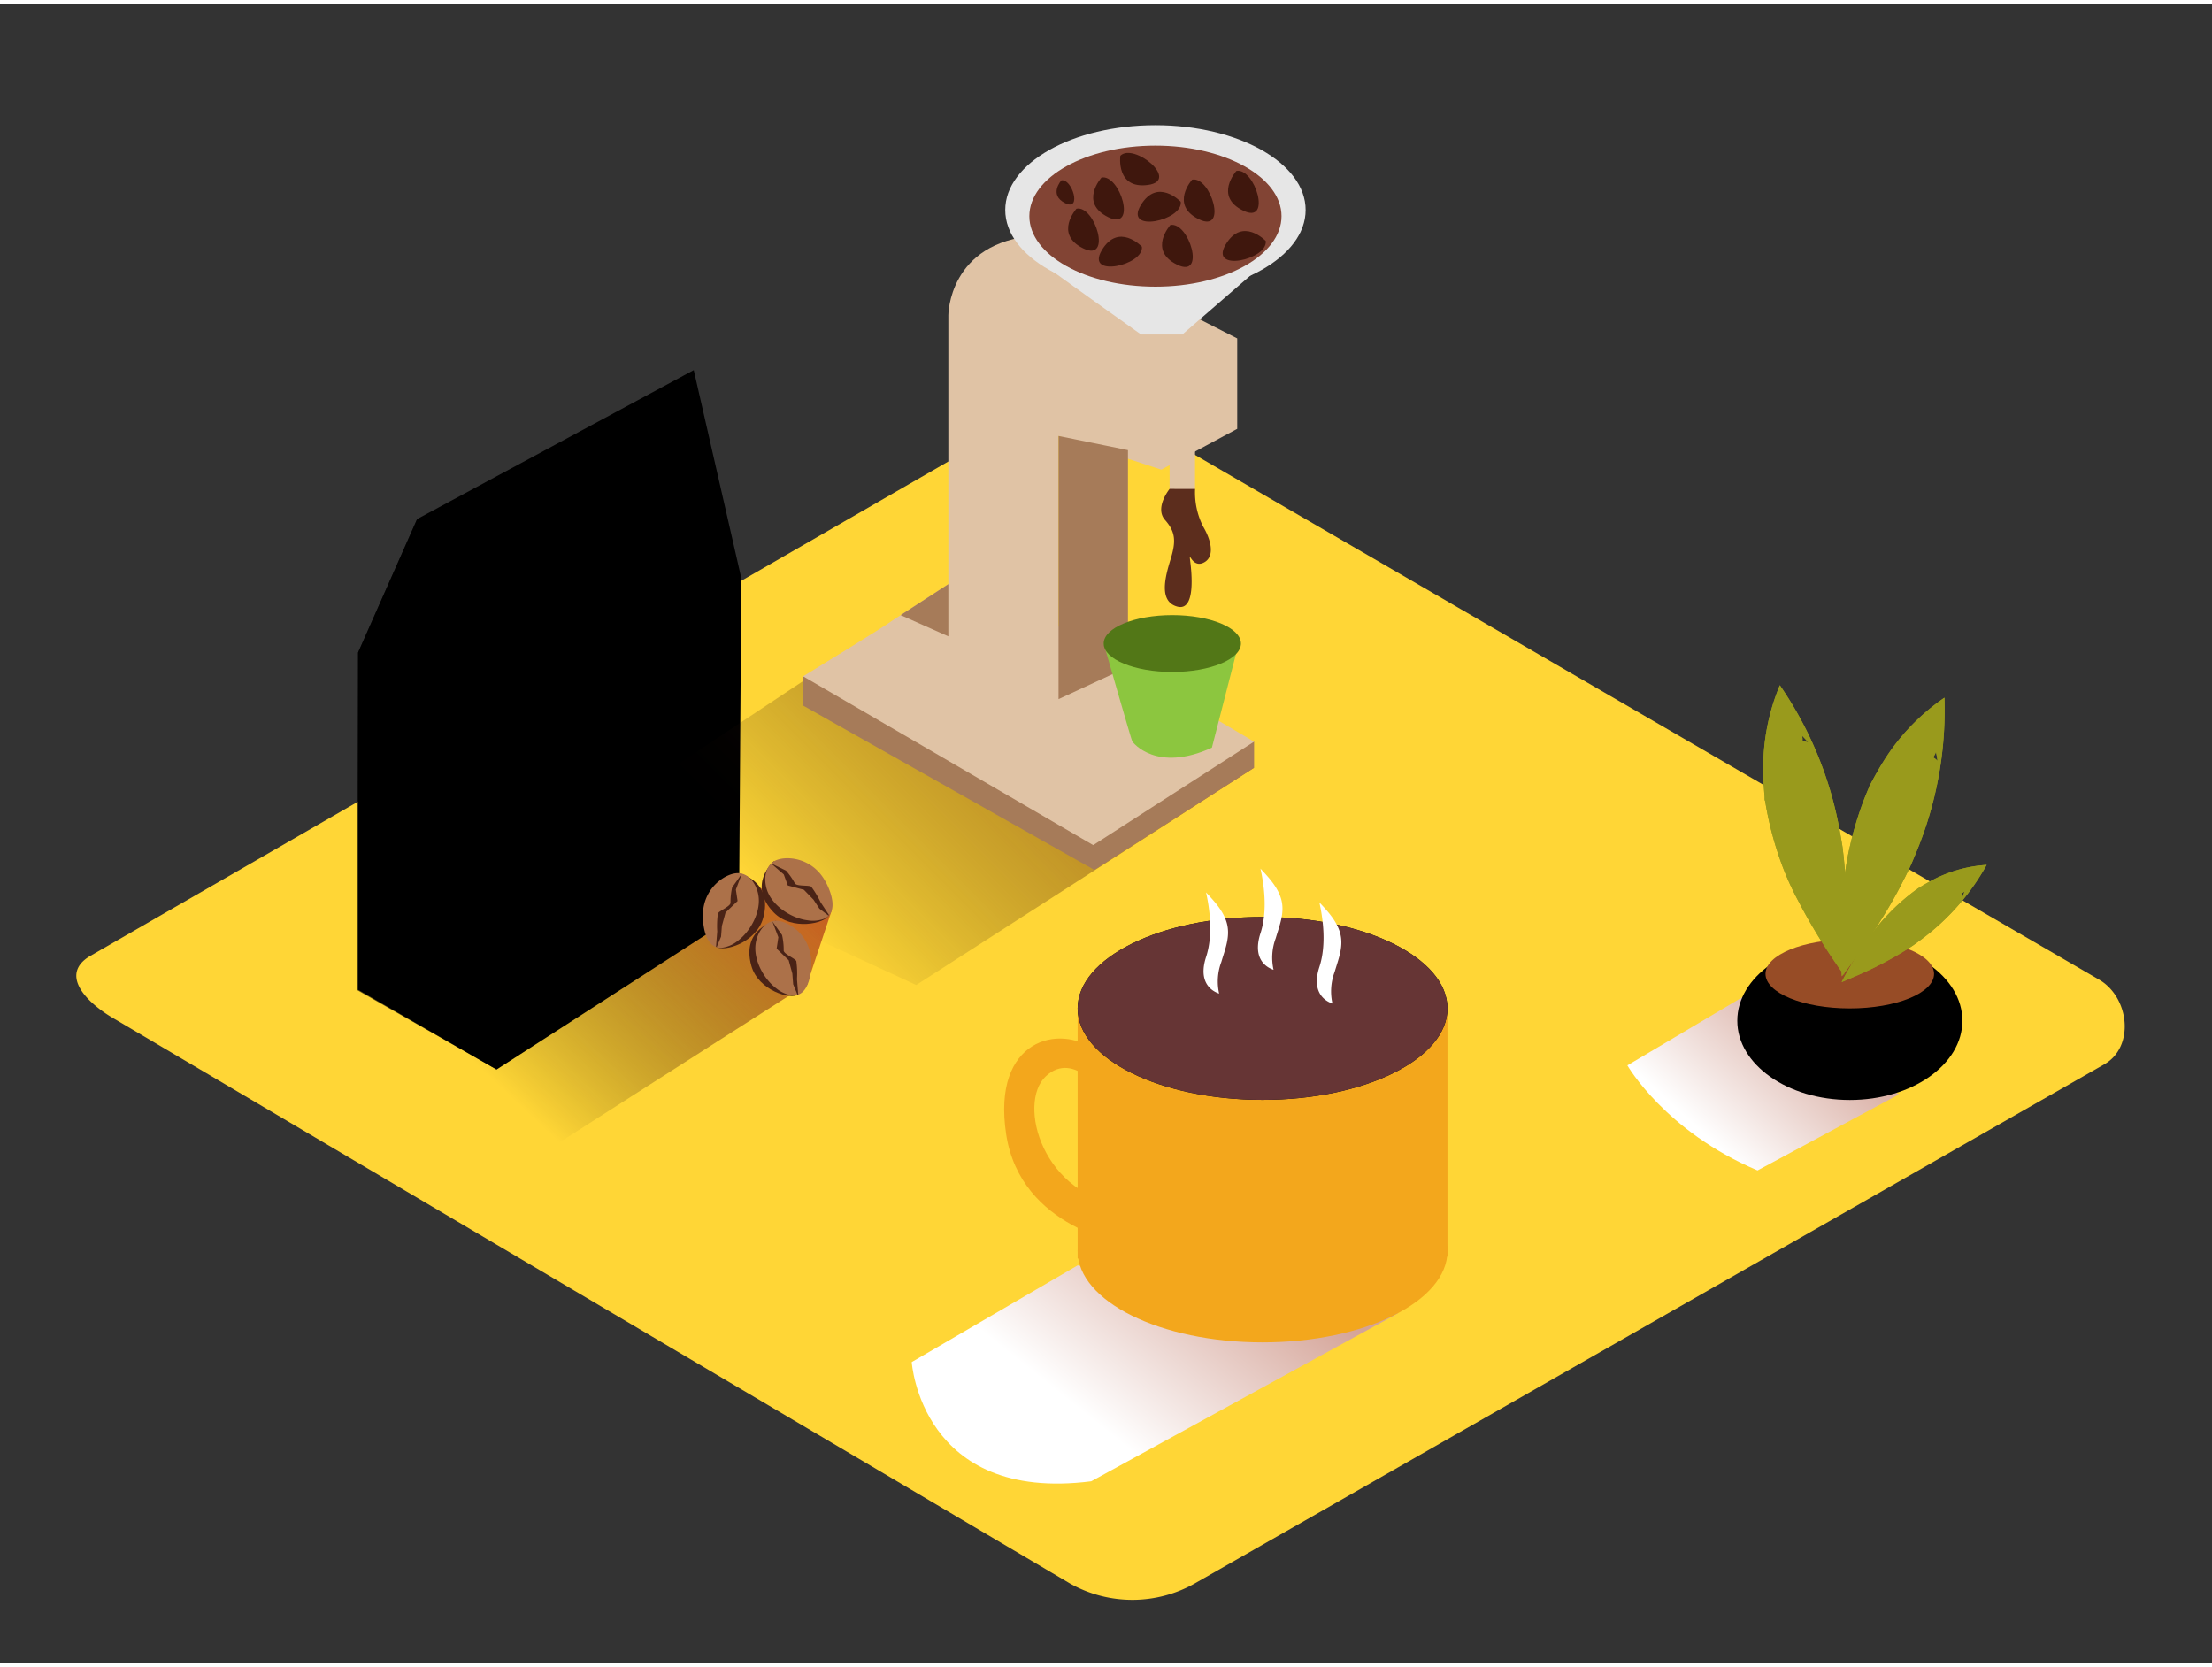 <svg xmlns="http://www.w3.org/2000/svg" xmlns:xlink="http://www.w3.org/1999/xlink" viewBox="0 0 400 300" width="406" height="306" class="illustration styles_illustrationTablet__1DWOa"><rect x="0" y="0" width="400" height="300" fill="#333333" stroke="none"/><defs><linearGradient id="linear-gradient" x1="84.78" y1="190.52" x2="138.59" y2="133.4" gradientUnits="userSpaceOnUse"><stop offset="0" stop-opacity="0"></stop><stop offset="1" stop-color="#f15a24"></stop></linearGradient><linearGradient id="linear-gradient-2" x1="223.97" y1="222.18" x2="197.16" y2="255.68" gradientUnits="userSpaceOnUse"><stop offset="0" stop-color="#d4a397"></stop><stop offset="1" stop-color="#fff"></stop></linearGradient><linearGradient id="linear-gradient-3" x1="331.11" y1="181.06" x2="309.1" y2="205.19" xlink:href="#linear-gradient-2"></linearGradient><linearGradient id="linear-gradient-4" x1="143.4" y1="166.08" x2="232.13" y2="77.35" xlink:href="#linear-gradient"></linearGradient></defs><title>PP</title><g style="isolation: isolate;"><g id="Layer_2" data-name="Layer 2"><path d="M193.54,285.63,21,183.68c-5.49-3.08-10.2-8.15-4.85-11.46L189.32,72.44c2.6-1.61,6.54-2.66,9.18-1.13L379.57,176.4c5.49,3.19,6.48,12.1,1,15.29L216.28,285.46A22.94,22.94,0,0,1,193.54,285.63Z" fill="#ffd636"></path><polyline points="86.33 158.92 37.52 189.06 85.95 215.56 145.96 177.21 150.44 163.77 126.77 156.57" fill="url(#linear-gradient)"></polyline><polyline points="89.8 192.66 133.64 164.43 134.05 103.8 125.45 66.19 75.43 93.12 64.75 117.26 64.75 178.24 88.85 192.12" fill="#000000"></polyline><polygon points="64.75 117.26 89.8 133.02 89.8 192.66 64.48 178.24 64.75 117.26" opacity="0.61"></polygon><polygon points="89.8 133.02 75.43 93.12 64.75 117.26 89.8 133.02" opacity="0.61"></polygon><g opacity="0.61"><path d="M101.67,141.25a1.69,1.69,0,0,1,1.74-.2,2.15,2.15,0,0,1,.82,1.68l-1.44.81a.83.83,0,0,0-.45-.6.86.86,0,0,0-.77.12,2.5,2.5,0,0,0-1,1.16,4.92,4.92,0,0,0-.43,1.87,2.27,2.27,0,0,0,.3,1.47c.23.27.54.29.94.07a2.34,2.34,0,0,0,.79-.76,3.84,3.84,0,0,0,.52-1.14l1.44-.81a7.74,7.74,0,0,1-1,2.69,5,5,0,0,1-1.8,1.82,1.88,1.88,0,0,1-1.42.29,1.4,1.4,0,0,1-.9-.92,4.67,4.67,0,0,1-.26-1.93,8.24,8.24,0,0,1,.42-2.32,7,7,0,0,1,1-2A4.59,4.59,0,0,1,101.67,141.25Z"></path><path d="M110.16,138.37a4.16,4.16,0,0,1,.29,1.91,8,8,0,0,1-.46,2.35,7.79,7.79,0,0,1-1.08,2,4.8,4.8,0,0,1-1.45,1.33,1.91,1.91,0,0,1-1.41.28,1.49,1.49,0,0,1-1-.9,4.17,4.17,0,0,1-.29-1.92,7.62,7.62,0,0,1,.46-2.33,7.79,7.79,0,0,1,1.08-2,4.8,4.8,0,0,1,1.45-1.33,1.9,1.9,0,0,1,1.42-.29A1.49,1.49,0,0,1,110.16,138.37Zm-1.55,4.6a4.64,4.64,0,0,0,.46-1.91,2.08,2.08,0,0,0-.32-1.46c-.25-.27-.59-.28-1,0a2.73,2.73,0,0,0-1.08,1.22,4.69,4.69,0,0,0-.46,1.91,2.09,2.09,0,0,0,.33,1.46c.24.27.59.27,1,0a2.75,2.75,0,0,0,1.08-1.22"></path><polygon points="115.02 133.8 114.96 135.34 112.66 136.64 112.59 138.41 114.37 137.4 114.31 138.88 112.53 139.88 112.41 143.13 111.05 143.9 111.36 135.86 115.02 133.8"></polygon><polygon points="119.36 131.34 119.31 132.89 117.01 134.18 116.94 135.95 118.71 134.95 118.66 136.42 116.88 137.42 116.75 140.68 115.4 141.44 115.72 133.4 119.36 131.34"></polygon><polygon points="123.55 128.98 123.49 130.52 121.36 131.72 121.3 133.41 123.19 132.34 123.13 133.81 121.24 134.88 121.17 136.66 123.3 135.46 123.24 137.01 119.75 138.99 120.06 130.95 123.55 128.98"></polygon><polygon points="127.81 126.58 127.75 128.12 125.62 129.32 125.55 131.01 127.44 129.94 127.39 131.41 125.49 132.47 125.42 134.26 127.55 133.05 127.49 134.61 124.01 136.58 124.32 128.54 127.81 126.58"></polygon></g><g opacity="0.61"><path d="M100.46,133.11h0q2.9-1.53,5.7-3.1Z"></path><polygon points="95.93 134.23 95.93 137.47 129.36 119.37 129.36 116.13 95.93 134.23"></polygon></g><g opacity="0.61"><path d="M100.73,156.58h0q2.9-1.53,5.7-3.1Z"></path><polygon points="96.2 157.71 96.2 160.95 129.64 142.84 129.64 139.6 96.2 157.71"></polygon></g><path d="M194.87,228.08l-30,17.48s1.67,25.51,32.46,21.56l55.48-30.38" fill="url(#linear-gradient-2)" style="mix-blend-mode: multiply;"></path><ellipse cx="228.31" cy="225.46" rx="33.44" ry="16.54" fill="#f3a71c"></ellipse><path d="M261.75,181.42v45s-24.9,23-66.88.37V181.42" fill="#f3a71c"></path><path d="M199.87,197.48s-5.54-8.48-10.76-3.59-.65,21.84,14.67,23.47v6.85s-19.23-2.61-21.84-19.88,9.78-19.94,16-15.18" fill="#f3a71c"></path><ellipse cx="228.31" cy="181.61" rx="33.44" ry="16.54" fill="#000000"></ellipse><ellipse cx="228.31" cy="181.61" rx="33.44" ry="16.54" fill="#663535"></ellipse><path d="M316.21,178.91l-21.93,13s6.8,11.92,23.54,19l25.55-13.74" fill="url(#linear-gradient-3)" style="mix-blend-mode: multiply;"></path><ellipse cx="334.51" cy="183.84" rx="20.35" ry="14.33" fill="#000000"></ellipse><ellipse cx="334.5" cy="175.37" rx="15.24" ry="6.24" fill="#974c26"></ellipse><path d="M333.93,165c0-2.82-.1-5.63-.32-8.44q-.09-1.09-.2-2.18c0-.12-.12-1-.16-1.44s-.23-1.5-.22-1.46q-.14-.86-.3-1.71a67.18,67.18,0,0,0-10.88-26.6,38.9,38.9,0,0,0-3,15.58c0,1.55.12,3.08.25,4.62,0,.41,0,.59.05.65s0-.09.07.26c.13.76.26,1.51.42,2.27A61.49,61.49,0,0,0,322,155a51.35,51.35,0,0,0,3.29,7.36c1.38,2.66,2.89,5.25,4.5,7.77,1.26,2,2.46,3.75,3.66,5.42C333.76,172,333.93,168.49,333.93,165Zm-8-31.63a2.53,2.53,0,0,0-.07-1.09h0q.59.6,1.14,1.22A3.49,3.49,0,0,0,325.93,133.33Z" fill="#999a1c"></path><path d="M339.18,167.14c1.52-2.37,3-4.79,4.29-7.27q.52-1,1-1.94l.64-1.3.61-1.35q.34-.8.67-1.6a67.18,67.18,0,0,0,5.23-28.26,38.9,38.9,0,0,0-11,11.47c-.83,1.31-1.57,2.66-2.29,4l-.31.58s.06-.07-.08.26c-.3.71-.6,1.42-.87,2.13a61.49,61.49,0,0,0-2.54,8.41,51.35,51.35,0,0,0-1.21,8c-.28,3-.4,6-.41,9,0,2.34,0,4.48.15,6.54C335.23,173,337.27,170.1,339.18,167.14Zm10.37-30.94a2.53,2.53,0,0,0,.53-1h0q.17.82.3,1.65A3.49,3.49,0,0,0,349.55,136.2Z" fill="#999a1c"></path><path d="M339.07,174.16q2.38-1.18,4.66-2.54l1.17-.72.76-.49.76-.53.88-.65a42.25,42.25,0,0,0,11.95-13.57,24.47,24.47,0,0,0-9.62,2.65c-.87.44-1.7.93-2.53,1.44l-.35.21s.05,0-.13.11c-.39.28-.78.57-1.16.87a38.67,38.67,0,0,0-4.08,3.72,32.29,32.29,0,0,0-3.23,3.91c-1.11,1.52-2.15,3.1-3.12,4.71-.76,1.26-1.42,2.43-2,3.58C335.05,176,337.08,175.14,339.07,174.16Zm15.58-13.35a1.59,1.59,0,0,0,.6-.35h0q-.17.5-.37,1A2.19,2.19,0,0,0,354.65,160.8Z" fill="#999a1c"></path><path d="M333.93,165c0-2.82-.1-5.63-.32-8.44q-.09-1.09-.2-2.18c0-.12-.12-1-.16-1.44s-.23-1.5-.22-1.46q-.14-.86-.3-1.71a67.18,67.18,0,0,0-10.88-26.6,38.9,38.9,0,0,0-3,15.58c0,1.55.12,3.08.25,4.62,0,.41,0,.59.05.65s0-.09.07.26c.13.76.26,1.51.42,2.27A61.49,61.49,0,0,0,322,155a51.35,51.35,0,0,0,3.29,7.36c1.38,2.66,2.89,5.25,4.5,7.77,1.26,2,2.46,3.75,3.66,5.42C333.76,172,333.93,168.49,333.93,165Zm-8-31.63a2.53,2.53,0,0,0-.07-1.09h0q.59.6,1.14,1.22A3.49,3.49,0,0,0,325.93,133.33Z" fill="#999a1c"></path><path d="M339.18,167.14c1.52-2.37,3-4.79,4.29-7.27q.52-1,1-1.94l.64-1.3.61-1.35q.34-.8.67-1.6a67.18,67.18,0,0,0,5.23-28.26,38.9,38.9,0,0,0-11,11.47c-.83,1.31-1.57,2.66-2.29,4l-.31.58s.06-.07-.08.26c-.3.71-.6,1.42-.87,2.13a61.49,61.49,0,0,0-2.54,8.41,51.35,51.35,0,0,0-1.21,8c-.28,3-.4,6-.41,9,0,2.34,0,4.48.15,6.54C335.23,173,337.27,170.1,339.18,167.14Zm10.37-30.94a2.53,2.53,0,0,0,.53-1h0q.17.82.3,1.65A3.49,3.49,0,0,0,349.55,136.2Z" fill="#999a1c"></path><path d="M339.07,174.16q2.38-1.18,4.66-2.54l1.17-.72.76-.49.76-.53.88-.65a42.25,42.25,0,0,0,11.95-13.57,24.47,24.47,0,0,0-9.62,2.65c-.87.44-1.7.93-2.53,1.44l-.35.21s.05,0-.13.11c-.39.28-.78.57-1.16.87a38.67,38.67,0,0,0-4.08,3.72,32.29,32.29,0,0,0-3.23,3.91c-1.11,1.52-2.15,3.1-3.12,4.71-.76,1.26-1.42,2.43-2,3.58C335.05,176,337.08,175.14,339.07,174.16Zm15.58-13.35a1.59,1.59,0,0,0,.6-.35h0q-.17.5-.37,1A2.19,2.19,0,0,0,354.65,160.8Z" fill="#999a1c"></path><polyline points="150.55 118.88 104.81 149.26 165.68 177.38 226.78 138.09" fill="url(#linear-gradient-4)"></polyline><polyline points="145.23 121.56 145.23 126.85 197.9 156.57 226.78 138.09 226.78 133.36" fill="#a67b59"></polyline><path d="M182.16,107.1l44.62,26.27-29.09,18.71-52.46-30.52s14.95-9.14,16-10l12.91-8.37" fill="#e0c3a5"></path><path d="M171.49,114.33V56.25s0-13.2,15.74-14.37l36.5,18.58V76.81L210,84.19,191.42,78.1v47.58Z" fill="#e0c3a5"></path><ellipse cx="208.94" cy="37.23" rx="27.16" ry="15.33" fill="#e6e6e6"></ellipse><path d="M235.15,41.26,213.8,59.75h-7.46S189.78,48,184.85,44.3" fill="#e6e6e6"></path><ellipse cx="208.94" cy="38.35" rx="22.8" ry="12.75" fill="#824434"></ellipse><polygon points="203.97 80.66 203.97 119.87 191.42 125.68 191.42 78.1 203.97 80.66" fill="#a67b59"></polygon><path d="M211.5,79.13v8.54s1.58,1.71,4.6,0V79.13Z" fill="#e0c3a5"></path><path d="M199.58,115.63s5,17.42,5.16,17.68,4.38,5.72,14.41,1.15l4.58-17.82" fill="#8cc63f"></path><ellipse cx="211.99" cy="115.63" rx="12.41" ry="5.14" fill="#527717"></ellipse><path d="M150.42,162.3h0L139.93,155s-4.93,4.21,0,9.27c3.26,3.34,9.3,2,10,.44C150,163.85,150.29,163.17,150.42,162.3Z" fill="#4a2316"></path><path d="M150.44,163.77c.47-1.79-.66-4.35-1.48-5.63-2.53-4-7.22-4.21-9-3.13s-1.93,3.73-1.08,5.66c1.15,2.63,4.36,4.65,7.11,5a5.73,5.73,0,0,0,3.13-.31A2.36,2.36,0,0,0,150.44,163.77Z" fill="#ac7149"></path><path d="M149.81,164.83l.09-.12-1.52-2.31a16.62,16.62,0,0,0-1.68-2.8c-.45-.34-2.74,0-3-.67a12,12,0,0,0-1.57-2.24l-2.72-1.31,2.32,2,.73,2,2.91.78,1.74,1.79,1.06,1.62Z" fill="#4a2316"></path><path d="M127.86,168.59h0l5.68-11.44s6.35,1.32,4.46,8.12c-1.25,4.5-7.19,6.22-8.52,5.18C129,169.75,128.38,169.29,127.86,168.59Z" fill="#4a2316"></path><path d="M128.54,169.89c-1.28-1.34-1.51-4.13-1.42-5.65.3-4.7,4.3-7.17,6.41-7.09s3.48,2.34,3.67,4.44c.26,2.86-1.58,6.17-3.81,7.82a5.73,5.73,0,0,1-2.9,1.24A2.36,2.36,0,0,1,128.54,169.89Z" fill="#ac7149"></path><path d="M129.61,170.51l-.13-.06.22-2.75a16.62,16.62,0,0,1,.12-3.26c.23-.51,2.41-1.32,2.28-2a12,12,0,0,1,.3-2.72l1.75-2.46-1.08,2.86.31,2.07-2.18,2.09-.66,2.41-.15,1.94Z" fill="#4a2316"></path><path d="M146,177.21h0l-5.68-11.44s-6.35,1.32-4.46,8.12c1.25,4.5,7.19,6.22,8.52,5.18C144.86,178.37,145.43,177.91,146,177.21Z" fill="#4a2316"></path><path d="M145.27,178.5c1.28-1.34,1.51-4.13,1.42-5.65-.3-4.7-4.3-7.17-6.41-7.09s-3.48,2.34-3.67,4.44c-.26,2.86,1.58,6.17,3.81,7.82a5.73,5.73,0,0,0,2.9,1.24A2.36,2.36,0,0,0,145.27,178.5Z" fill="#ac7149"></path><path d="M144.21,179.13l.13-.06-.22-2.75a16.62,16.62,0,0,0-.12-3.26c-.23-.51-2.41-1.32-2.28-2a12,12,0,0,0-.3-2.72l-1.75-2.46,1.08,2.86-.31,2.07,2.18,2.09.66,2.41.15,1.94Z" fill="#4a2316"></path><path d="M211.5,87.67s-2.77,3.41-.83,5.61,2,3.9,1,7.14-2.15,7.62,1.22,8.53,2.59-6.22,2.33-8.29.26,1.29,2.33.39,1.68-3.76,0-6.6a13.64,13.64,0,0,1-1.44-6.77" fill="#5c2d1d"></path><polygon points="171.49 114.33 162.86 110.49 171.49 104.89 171.49 114.33" fill="#a67b59"></polygon><path d="M220.86,173.2c.69-2.36,1.69-4.66.95-7.15-.63-2.11-2.21-3.81-3.72-5.42.57,2.52,1.38,7.52,0,11.7-1.56,4.83,1.32,6.26,2.37,6.6A10,10,0,0,1,220.86,173.2Z" fill="#fff"></path><path d="M230.7,168.9c.69-2.36,1.69-4.66.95-7.15-.63-2.11-2.21-3.81-3.72-5.42.57,2.52,1.38,7.52,0,11.7-1.56,4.83,1.32,6.26,2.37,6.6A10,10,0,0,1,230.7,168.9Z" fill="#fff"></path><path d="M241.35,175c.69-2.36,1.69-4.66.95-7.15-.63-2.11-2.21-3.81-3.72-5.42.57,2.52,1.38,7.52,0,11.7-1.56,4.83,1.32,6.26,2.37,6.6A10,10,0,0,1,241.35,175Z" fill="#fff"></path><path d="M228.89,42.84s-4.22-4.45-7.25.64S229.27,46.22,228.89,42.84Z" fill="#3f170d"></path><path d="M206.49,43.87s-4.22-4.45-7.25.64S206.87,47.25,206.49,43.87Z" fill="#3f170d"></path><path d="M194.66,37s-4.1,4.56,1.21,7.17S198,36.31,194.66,37Z" fill="#3f170d"></path><path d="M211.64,39.95s-4.1,4.56,1.21,7.17S215,39.3,211.64,39.95Z" fill="#3f170d"></path><path d="M202.59,27.43s-.84,6.07,5,5.27S205,25,202.59,27.43Z" fill="#3f170d"></path><path d="M215.58,31.74s-4.1,4.56,1.21,7.17S218.92,31.09,215.58,31.74Z" fill="#3f170d"></path><path d="M199.19,31.36s-4.1,4.56,1.21,7.17S202.53,30.71,199.19,31.36Z" fill="#3f170d"></path><path d="M213.52,35.75s-4.22-4.45-7.25.64S213.9,39.13,213.52,35.75Z" fill="#3f170d"></path><path d="M223.58,30.17s-4.1,4.56,1.21,7.17S226.92,29.52,223.58,30.17Z" fill="#3f170d"></path><path d="M191.93,31.87s-2.36,2.62.7,4.13S193.86,31.5,191.93,31.87Z" fill="#3f170d"></path></g></g></svg>